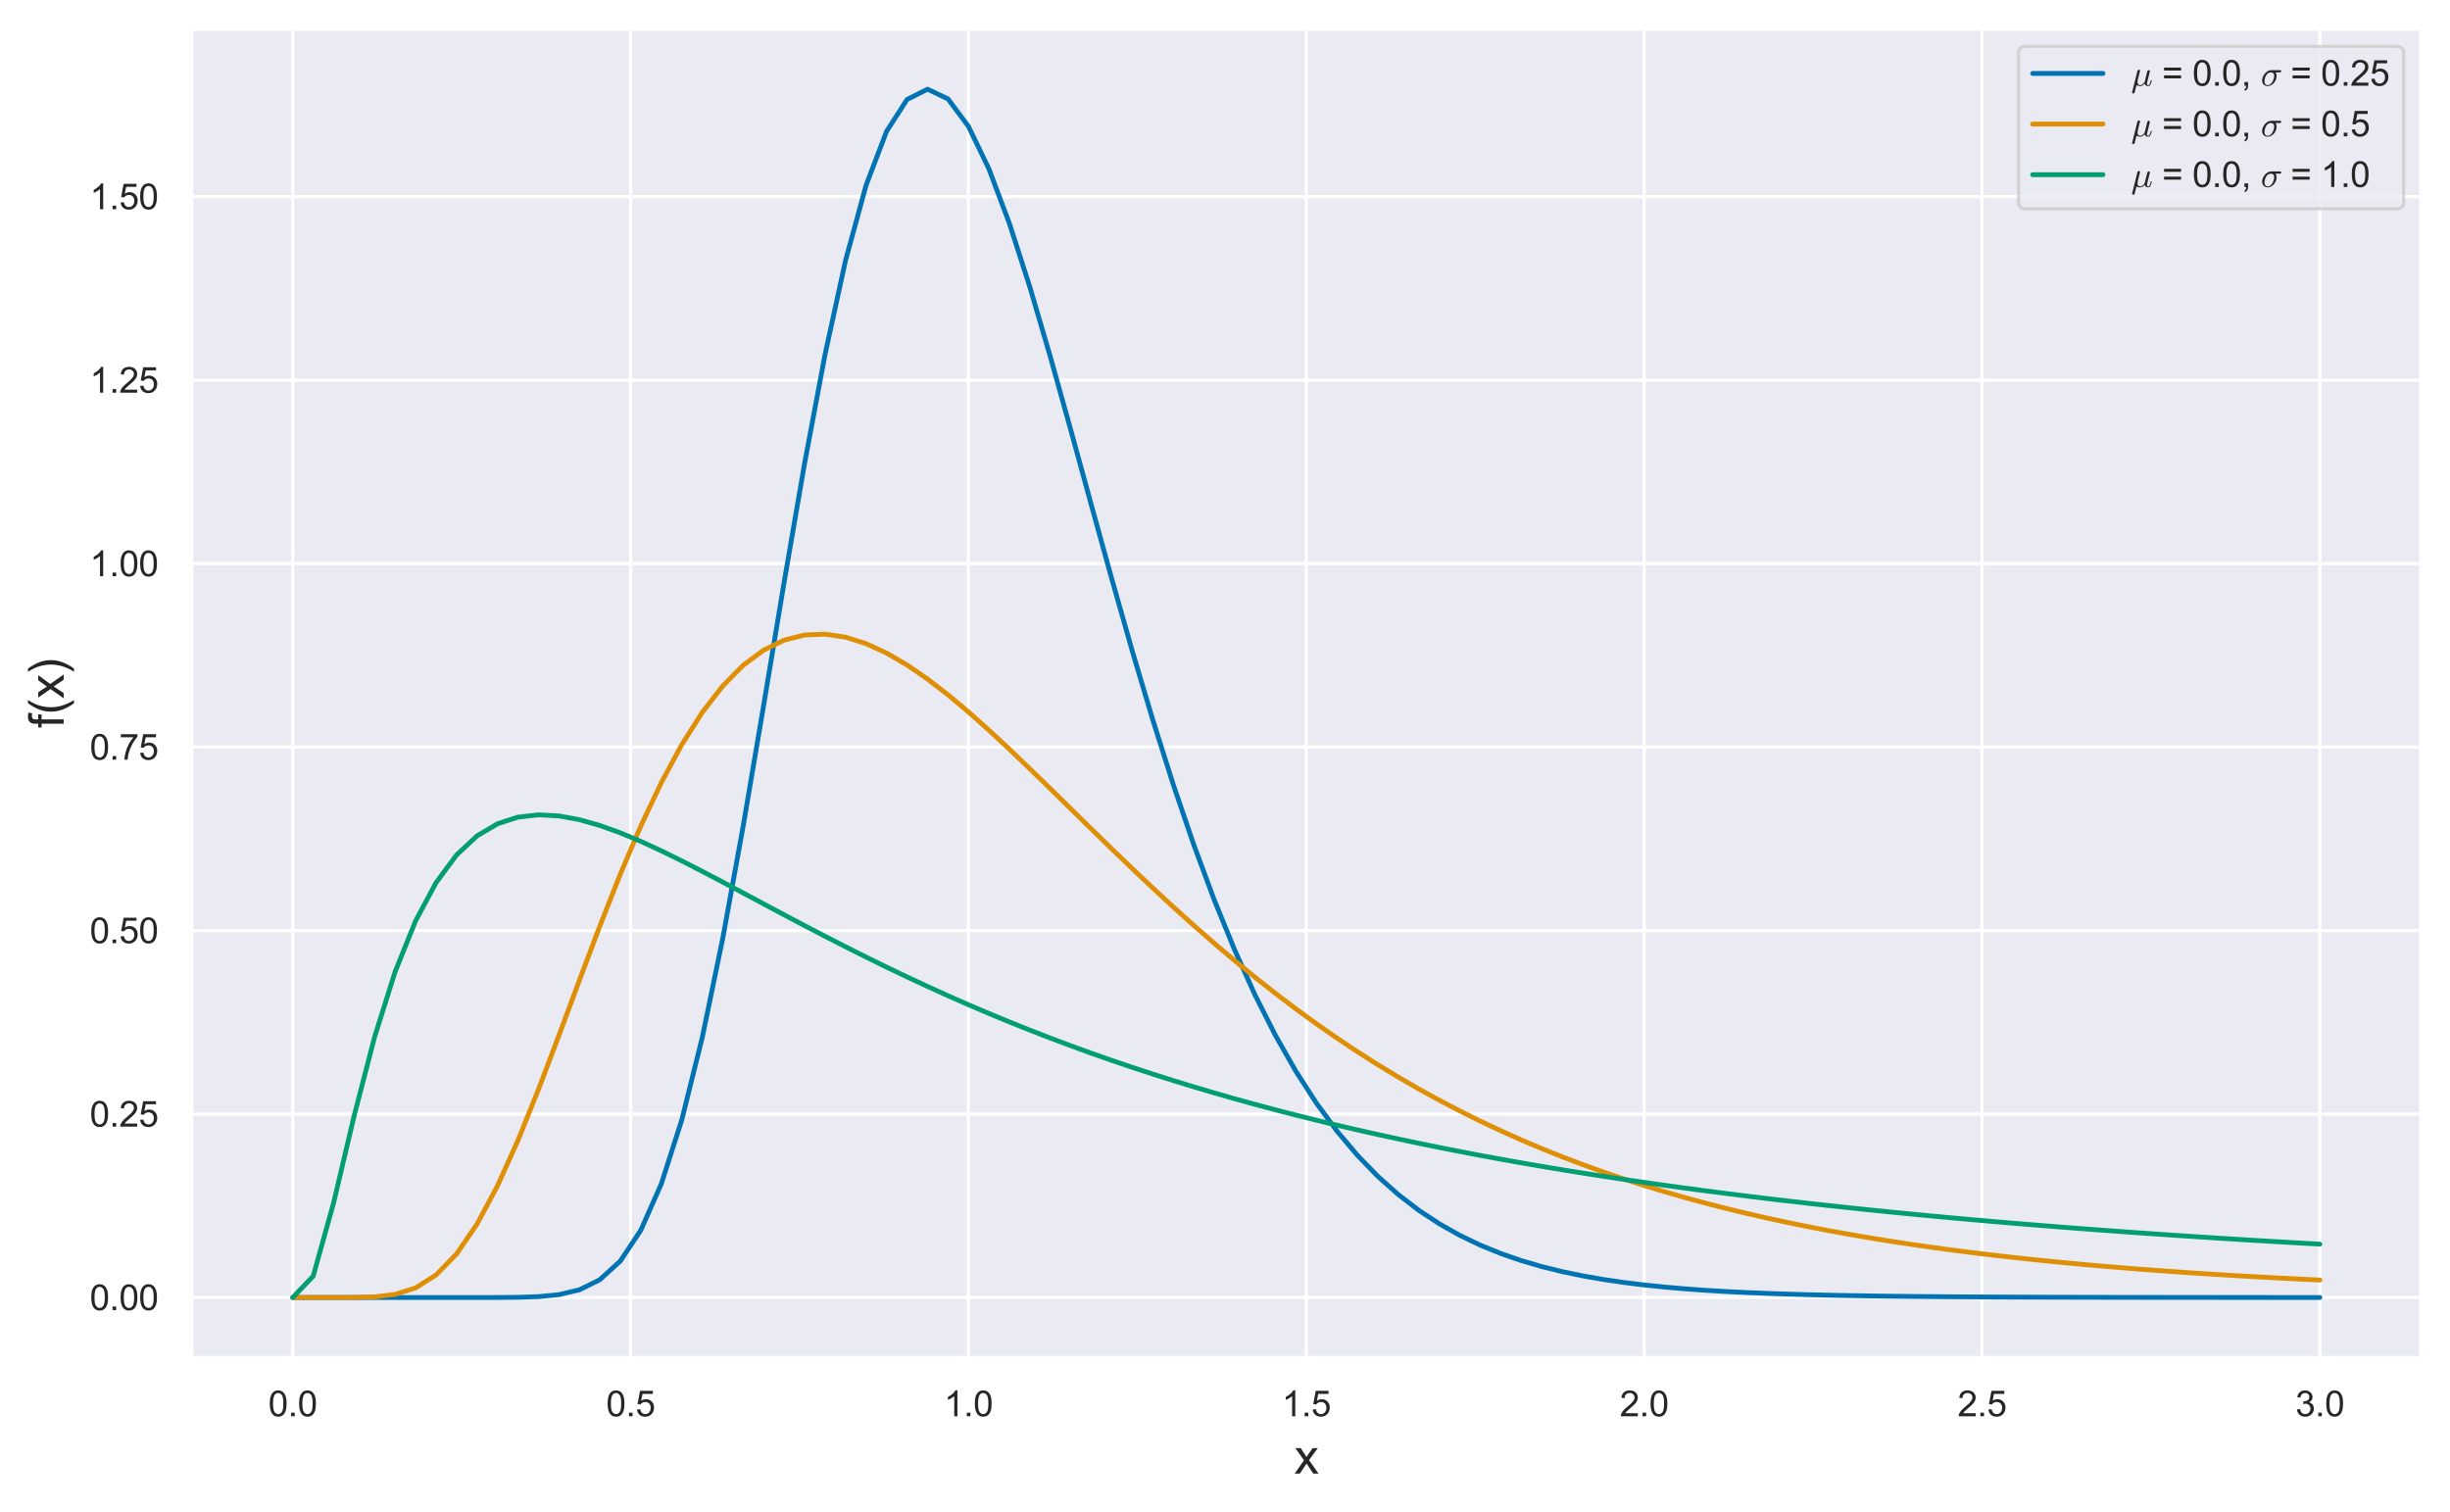 <?xml version="1.0" encoding="utf-8" standalone="no"?>
<!DOCTYPE svg PUBLIC "-//W3C//DTD SVG 1.1//EN"
  "http://www.w3.org/Graphics/SVG/1.1/DTD/svg11.dtd">
<svg xmlns:xlink="http://www.w3.org/1999/xlink" width="613.087pt" height="378.362pt" viewBox="0 0 613.087 378.362" xmlns="http://www.w3.org/2000/svg" version="1.1">
 <defs>
  <style type="text/css">*{stroke-linejoin: round; stroke-linecap: butt}</style>
 </defs>
 <g id="figure_1">
  <g id="patch_1">
   <path d="M 0 378.362 
L 613.087 378.362 
L 613.087 0 
L 0 0 
z
" style="fill: #ffffff"/>
  </g>
  <g id="axes_1">
   <g id="patch_2">
    <path d="M 47.887 339.84 
L 605.887 339.84 
L 605.887 7.2 
L 47.887 7.2 
z
" style="fill: #eaeaf2"/>
   </g>
   <g id="matplotlib.axis_1">
    <g id="xtick_1">
     <g id="line2d_1">
      <path d="M 73.251 339.84 
L 73.251 7.2 
" clip-path="url(#pdef473890b)" style="fill: none; stroke: #ffffff; stroke-width: 0.8; stroke-linecap: round"/>
     </g>
     <g id="text_1">
      <!-- 0.0 -->
      <g style="fill: #262626" transform="translate(67.135 354.439) scale(0.088 -0.088)">
       <defs>
        <path id="ArialMT-30" d="M 266 2259 
Q 266 3072 433 3567 
Q 600 4063 929 4331 
Q 1259 4600 1759 4600 
Q 2128 4600 2406 4451 
Q 2684 4303 2865 4023 
Q 3047 3744 3150 3342 
Q 3253 2941 3253 2259 
Q 3253 1453 3087 958 
Q 2922 463 2592 192 
Q 2263 -78 1759 -78 
Q 1097 -78 719 397 
Q 266 969 266 2259 
z
M 844 2259 
Q 844 1131 1108 757 
Q 1372 384 1759 384 
Q 2147 384 2411 759 
Q 2675 1134 2675 2259 
Q 2675 3391 2411 3762 
Q 2147 4134 1753 4134 
Q 1366 4134 1134 3806 
Q 844 3388 844 2259 
z
" transform="scale(0.016)"/>
        <path id="ArialMT-2e" d="M 581 0 
L 581 641 
L 1222 641 
L 1222 0 
L 581 0 
z
" transform="scale(0.016)"/>
       </defs>
       <use xlink:href="#ArialMT-30"/>
       <use xlink:href="#ArialMT-2e" x="55.615"/>
       <use xlink:href="#ArialMT-30" x="83.398"/>
      </g>
     </g>
    </g>
    <g id="xtick_2">
     <g id="line2d_2">
      <path d="M 157.796 339.84 
L 157.796 7.2 
" clip-path="url(#pdef473890b)" style="fill: none; stroke: #ffffff; stroke-width: 0.8; stroke-linecap: round"/>
     </g>
     <g id="text_2">
      <!-- 0.5 -->
      <g style="fill: #262626" transform="translate(151.68 354.439) scale(0.088 -0.088)">
       <defs>
        <path id="ArialMT-35" d="M 266 1200 
L 856 1250 
Q 922 819 1161 601 
Q 1400 384 1738 384 
Q 2144 384 2425 690 
Q 2706 997 2706 1503 
Q 2706 1984 2436 2262 
Q 2166 2541 1728 2541 
Q 1456 2541 1237 2417 
Q 1019 2294 894 2097 
L 366 2166 
L 809 4519 
L 3088 4519 
L 3088 3981 
L 1259 3981 
L 1013 2750 
Q 1425 3038 1878 3038 
Q 2478 3038 2890 2622 
Q 3303 2206 3303 1553 
Q 3303 931 2941 478 
Q 2500 -78 1738 -78 
Q 1113 -78 717 272 
Q 322 622 266 1200 
z
" transform="scale(0.016)"/>
       </defs>
       <use xlink:href="#ArialMT-30"/>
       <use xlink:href="#ArialMT-2e" x="55.615"/>
       <use xlink:href="#ArialMT-35" x="83.398"/>
      </g>
     </g>
    </g>
    <g id="xtick_3">
     <g id="line2d_3">
      <path d="M 242.341 339.84 
L 242.341 7.2 
" clip-path="url(#pdef473890b)" style="fill: none; stroke: #ffffff; stroke-width: 0.8; stroke-linecap: round"/>
     </g>
     <g id="text_3">
      <!-- 1.0 -->
      <g style="fill: #262626" transform="translate(236.225 354.439) scale(0.088 -0.088)">
       <defs>
        <path id="ArialMT-31" d="M 2384 0 
L 1822 0 
L 1822 3584 
Q 1619 3391 1289 3197 
Q 959 3003 697 2906 
L 697 3450 
Q 1169 3672 1522 3987 
Q 1875 4303 2022 4600 
L 2384 4600 
L 2384 0 
z
" transform="scale(0.016)"/>
       </defs>
       <use xlink:href="#ArialMT-31"/>
       <use xlink:href="#ArialMT-2e" x="55.615"/>
       <use xlink:href="#ArialMT-30" x="83.398"/>
      </g>
     </g>
    </g>
    <g id="xtick_4">
     <g id="line2d_4">
      <path d="M 326.887 339.84 
L 326.887 7.2 
" clip-path="url(#pdef473890b)" style="fill: none; stroke: #ffffff; stroke-width: 0.8; stroke-linecap: round"/>
     </g>
     <g id="text_4">
      <!-- 1.5 -->
      <g style="fill: #262626" transform="translate(320.771 354.439) scale(0.088 -0.088)">
       <use xlink:href="#ArialMT-31"/>
       <use xlink:href="#ArialMT-2e" x="55.615"/>
       <use xlink:href="#ArialMT-35" x="83.398"/>
      </g>
     </g>
    </g>
    <g id="xtick_5">
     <g id="line2d_5">
      <path d="M 411.432 339.84 
L 411.432 7.2 
" clip-path="url(#pdef473890b)" style="fill: none; stroke: #ffffff; stroke-width: 0.8; stroke-linecap: round"/>
     </g>
     <g id="text_5">
      <!-- 2.0 -->
      <g style="fill: #262626" transform="translate(405.316 354.439) scale(0.088 -0.088)">
       <defs>
        <path id="ArialMT-32" d="M 3222 541 
L 3222 0 
L 194 0 
Q 188 203 259 391 
Q 375 700 629 1000 
Q 884 1300 1366 1694 
Q 2113 2306 2375 2664 
Q 2638 3022 2638 3341 
Q 2638 3675 2398 3904 
Q 2159 4134 1775 4134 
Q 1369 4134 1125 3890 
Q 881 3647 878 3216 
L 300 3275 
Q 359 3922 746 4261 
Q 1134 4600 1788 4600 
Q 2447 4600 2831 4234 
Q 3216 3869 3216 3328 
Q 3216 3053 3103 2787 
Q 2991 2522 2730 2228 
Q 2469 1934 1863 1422 
Q 1356 997 1212 845 
Q 1069 694 975 541 
L 3222 541 
z
" transform="scale(0.016)"/>
       </defs>
       <use xlink:href="#ArialMT-32"/>
       <use xlink:href="#ArialMT-2e" x="55.615"/>
       <use xlink:href="#ArialMT-30" x="83.398"/>
      </g>
     </g>
    </g>
    <g id="xtick_6">
     <g id="line2d_6">
      <path d="M 495.978 339.84 
L 495.978 7.2 
" clip-path="url(#pdef473890b)" style="fill: none; stroke: #ffffff; stroke-width: 0.8; stroke-linecap: round"/>
     </g>
     <g id="text_6">
      <!-- 2.5 -->
      <g style="fill: #262626" transform="translate(489.862 354.439) scale(0.088 -0.088)">
       <use xlink:href="#ArialMT-32"/>
       <use xlink:href="#ArialMT-2e" x="55.615"/>
       <use xlink:href="#ArialMT-35" x="83.398"/>
      </g>
     </g>
    </g>
    <g id="xtick_7">
     <g id="line2d_7">
      <path d="M 580.523 339.84 
L 580.523 7.2 
" clip-path="url(#pdef473890b)" style="fill: none; stroke: #ffffff; stroke-width: 0.8; stroke-linecap: round"/>
     </g>
     <g id="text_7">
      <!-- 3.0 -->
      <g style="fill: #262626" transform="translate(574.407 354.439) scale(0.088 -0.088)">
       <defs>
        <path id="ArialMT-33" d="M 269 1209 
L 831 1284 
Q 928 806 1161 595 
Q 1394 384 1728 384 
Q 2125 384 2398 659 
Q 2672 934 2672 1341 
Q 2672 1728 2419 1979 
Q 2166 2231 1775 2231 
Q 1616 2231 1378 2169 
L 1441 2663 
Q 1497 2656 1531 2656 
Q 1891 2656 2178 2843 
Q 2466 3031 2466 3422 
Q 2466 3731 2256 3934 
Q 2047 4138 1716 4138 
Q 1388 4138 1169 3931 
Q 950 3725 888 3313 
L 325 3413 
Q 428 3978 793 4289 
Q 1159 4600 1703 4600 
Q 2078 4600 2393 4439 
Q 2709 4278 2876 4000 
Q 3044 3722 3044 3409 
Q 3044 3113 2884 2869 
Q 2725 2625 2413 2481 
Q 2819 2388 3044 2092 
Q 3269 1797 3269 1353 
Q 3269 753 2831 336 
Q 2394 -81 1725 -81 
Q 1122 -81 723 278 
Q 325 638 269 1209 
z
" transform="scale(0.016)"/>
       </defs>
       <use xlink:href="#ArialMT-33"/>
       <use xlink:href="#ArialMT-2e" x="55.615"/>
       <use xlink:href="#ArialMT-30" x="83.398"/>
      </g>
     </g>
    </g>
    <g id="text_8">
     <!-- x -->
     <g style="fill: #262626" transform="translate(323.887 368.777) scale(0.12 -0.12)">
      <defs>
       <path id="ArialMT-78" d="M 47 0 
L 1259 1725 
L 138 3319 
L 841 3319 
L 1350 2541 
Q 1494 2319 1581 2169 
Q 1719 2375 1834 2534 
L 2394 3319 
L 3066 3319 
L 1919 1756 
L 3153 0 
L 2463 0 
L 1781 1031 
L 1600 1309 
L 728 0 
L 47 0 
z
" transform="scale(0.016)"/>
      </defs>
      <use xlink:href="#ArialMT-78"/>
     </g>
    </g>
   </g>
   <g id="matplotlib.axis_2">
    <g id="ytick_1">
     <g id="line2d_8">
      <path d="M 47.887 324.72 
L 605.887 324.72 
" clip-path="url(#pdef473890b)" style="fill: none; stroke: #ffffff; stroke-width: 0.8; stroke-linecap: round"/>
     </g>
     <g id="text_9">
      <!-- 0.00 -->
      <g style="fill: #262626" transform="translate(22.461 327.869) scale(0.088 -0.088)">
       <use xlink:href="#ArialMT-30"/>
       <use xlink:href="#ArialMT-2e" x="55.615"/>
       <use xlink:href="#ArialMT-30" x="83.398"/>
       <use xlink:href="#ArialMT-30" x="139.014"/>
      </g>
     </g>
    </g>
    <g id="ytick_2">
     <g id="line2d_9">
      <path d="M 47.887 278.802 
L 605.887 278.802 
" clip-path="url(#pdef473890b)" style="fill: none; stroke: #ffffff; stroke-width: 0.8; stroke-linecap: round"/>
     </g>
     <g id="text_10">
      <!-- 0.25 -->
      <g style="fill: #262626" transform="translate(22.461 281.952) scale(0.088 -0.088)">
       <use xlink:href="#ArialMT-30"/>
       <use xlink:href="#ArialMT-2e" x="55.615"/>
       <use xlink:href="#ArialMT-32" x="83.398"/>
       <use xlink:href="#ArialMT-35" x="139.014"/>
      </g>
     </g>
    </g>
    <g id="ytick_3">
     <g id="line2d_10">
      <path d="M 47.887 232.885 
L 605.887 232.885 
" clip-path="url(#pdef473890b)" style="fill: none; stroke: #ffffff; stroke-width: 0.8; stroke-linecap: round"/>
     </g>
     <g id="text_11">
      <!-- 0.50 -->
      <g style="fill: #262626" transform="translate(22.461 236.034) scale(0.088 -0.088)">
       <use xlink:href="#ArialMT-30"/>
       <use xlink:href="#ArialMT-2e" x="55.615"/>
       <use xlink:href="#ArialMT-35" x="83.398"/>
       <use xlink:href="#ArialMT-30" x="139.014"/>
      </g>
     </g>
    </g>
    <g id="ytick_4">
     <g id="line2d_11">
      <path d="M 47.887 186.967 
L 605.887 186.967 
" clip-path="url(#pdef473890b)" style="fill: none; stroke: #ffffff; stroke-width: 0.8; stroke-linecap: round"/>
     </g>
     <g id="text_12">
      <!-- 0.75 -->
      <g style="fill: #262626" transform="translate(22.461 190.116) scale(0.088 -0.088)">
       <defs>
        <path id="ArialMT-37" d="M 303 3981 
L 303 4522 
L 3269 4522 
L 3269 4084 
Q 2831 3619 2401 2847 
Q 1972 2075 1738 1259 
Q 1569 684 1522 0 
L 944 0 
Q 953 541 1156 1306 
Q 1359 2072 1739 2783 
Q 2119 3494 2547 3981 
L 303 3981 
z
" transform="scale(0.016)"/>
       </defs>
       <use xlink:href="#ArialMT-30"/>
       <use xlink:href="#ArialMT-2e" x="55.615"/>
       <use xlink:href="#ArialMT-37" x="83.398"/>
       <use xlink:href="#ArialMT-35" x="139.014"/>
      </g>
     </g>
    </g>
    <g id="ytick_5">
     <g id="line2d_12">
      <path d="M 47.887 141.049 
L 605.887 141.049 
" clip-path="url(#pdef473890b)" style="fill: none; stroke: #ffffff; stroke-width: 0.8; stroke-linecap: round"/>
     </g>
     <g id="text_13">
      <!-- 1.00 -->
      <g style="fill: #262626" transform="translate(22.461 144.199) scale(0.088 -0.088)">
       <use xlink:href="#ArialMT-31"/>
       <use xlink:href="#ArialMT-2e" x="55.615"/>
       <use xlink:href="#ArialMT-30" x="83.398"/>
       <use xlink:href="#ArialMT-30" x="139.014"/>
      </g>
     </g>
    </g>
    <g id="ytick_6">
     <g id="line2d_13">
      <path d="M 47.887 95.132 
L 605.887 95.132 
" clip-path="url(#pdef473890b)" style="fill: none; stroke: #ffffff; stroke-width: 0.8; stroke-linecap: round"/>
     </g>
     <g id="text_14">
      <!-- 1.25 -->
      <g style="fill: #262626" transform="translate(22.461 98.281) scale(0.088 -0.088)">
       <use xlink:href="#ArialMT-31"/>
       <use xlink:href="#ArialMT-2e" x="55.615"/>
       <use xlink:href="#ArialMT-32" x="83.398"/>
       <use xlink:href="#ArialMT-35" x="139.014"/>
      </g>
     </g>
    </g>
    <g id="ytick_7">
     <g id="line2d_14">
      <path d="M 47.887 49.214 
L 605.887 49.214 
" clip-path="url(#pdef473890b)" style="fill: none; stroke: #ffffff; stroke-width: 0.8; stroke-linecap: round"/>
     </g>
     <g id="text_15">
      <!-- 1.50 -->
      <g style="fill: #262626" transform="translate(22.461 52.363) scale(0.088 -0.088)">
       <use xlink:href="#ArialMT-31"/>
       <use xlink:href="#ArialMT-2e" x="55.615"/>
       <use xlink:href="#ArialMT-35" x="83.398"/>
       <use xlink:href="#ArialMT-30" x="139.014"/>
      </g>
     </g>
    </g>
    <g id="text_16">
     <!-- f(x) -->
     <g style="fill: #262626" transform="translate(15.936 182.183) rotate(-90) scale(0.12 -0.12)">
      <defs>
       <path id="ArialMT-66" d="M 556 0 
L 556 2881 
L 59 2881 
L 59 3319 
L 556 3319 
L 556 3672 
Q 556 4006 616 4169 
Q 697 4388 901 4523 
Q 1106 4659 1475 4659 
Q 1713 4659 2000 4603 
L 1916 4113 
Q 1741 4144 1584 4144 
Q 1328 4144 1222 4034 
Q 1116 3925 1116 3625 
L 1116 3319 
L 1763 3319 
L 1763 2881 
L 1116 2881 
L 1116 0 
L 556 0 
z
" transform="scale(0.016)"/>
       <path id="ArialMT-28" d="M 1497 -1347 
Q 1031 -759 709 28 
Q 388 816 388 1659 
Q 388 2403 628 3084 
Q 909 3875 1497 4659 
L 1900 4659 
Q 1522 4009 1400 3731 
Q 1209 3300 1100 2831 
Q 966 2247 966 1656 
Q 966 153 1900 -1347 
L 1497 -1347 
z
" transform="scale(0.016)"/>
       <path id="ArialMT-29" d="M 791 -1347 
L 388 -1347 
Q 1322 153 1322 1656 
Q 1322 2244 1188 2822 
Q 1081 3291 891 3722 
Q 769 4003 388 4659 
L 791 4659 
Q 1378 3875 1659 3084 
Q 1900 2403 1900 1659 
Q 1900 816 1576 28 
Q 1253 -759 791 -1347 
z
" transform="scale(0.016)"/>
      </defs>
      <use xlink:href="#ArialMT-66"/>
      <use xlink:href="#ArialMT-28" x="27.783"/>
      <use xlink:href="#ArialMT-78" x="61.084"/>
      <use xlink:href="#ArialMT-29" x="111.084"/>
     </g>
    </g>
   </g>
   <g id="line2d_15">
    <path d="M 73.251 324.72 
L 78.374 324.72 
L 83.498 324.72 
L 88.622 324.72 
L 93.746 324.72 
L 98.87 324.72 
L 103.994 324.72 
L 109.118 324.72 
L 114.242 324.72 
L 119.366 324.719 
L 124.49 324.709 
L 129.614 324.664 
L 134.738 324.496 
L 139.862 324.001 
L 144.986 322.793 
L 150.11 320.258 
L 155.234 315.586 
L 160.358 307.874 
L 165.482 296.29 
L 170.606 280.271 
L 175.73 259.676 
L 180.854 234.868 
L 185.978 206.712 
L 191.102 176.475 
L 196.226 145.672 
L 201.35 115.895 
L 206.474 88.635 
L 211.598 65.151 
L 216.722 46.381 
L 221.846 32.897 
L 226.97 24.913 
L 232.093 22.32 
L 237.217 24.746 
L 242.341 31.624 
L 247.465 42.265 
L 252.589 55.921 
L 257.713 71.838 
L 262.837 89.3 
L 267.961 107.655 
L 273.085 126.339 
L 278.209 144.879 
L 283.333 162.897 
L 288.457 180.106 
L 293.581 196.299 
L 298.705 211.342 
L 303.829 225.158 
L 308.953 237.724 
L 314.077 249.051 
L 319.201 259.181 
L 324.325 268.176 
L 329.449 276.113 
L 334.573 283.076 
L 339.697 289.151 
L 344.821 294.426 
L 349.945 298.987 
L 355.069 302.915 
L 360.193 306.285 
L 365.317 309.167 
L 370.441 311.623 
L 375.565 313.711 
L 380.689 315.481 
L 385.812 316.979 
L 390.936 318.242 
L 396.06 319.307 
L 401.184 320.201 
L 406.308 320.952 
L 411.432 321.582 
L 416.556 322.108 
L 421.68 322.548 
L 426.804 322.915 
L 431.928 323.221 
L 437.052 323.476 
L 442.176 323.688 
L 447.3 323.865 
L 452.424 324.011 
L 457.548 324.133 
L 462.672 324.234 
L 467.796 324.318 
L 472.92 324.387 
L 478.044 324.444 
L 483.168 324.492 
L 488.292 324.531 
L 493.416 324.564 
L 498.54 324.591 
L 503.664 324.613 
L 508.788 324.632 
L 513.912 324.647 
L 519.036 324.66 
L 524.16 324.67 
L 529.284 324.679 
L 534.408 324.686 
L 539.532 324.692 
L 544.655 324.697 
L 549.779 324.701 
L 554.903 324.704 
L 560.027 324.707 
L 565.151 324.709 
L 570.275 324.711 
L 575.399 324.712 
L 580.523 324.714 
" clip-path="url(#pdef473890b)" style="fill: none; stroke: #0173b2; stroke-width: 1.2; stroke-linecap: round"/>
   </g>
   <g id="line2d_16">
    <path d="M 73.251 324.72 
L 78.374 324.72 
L 83.498 324.72 
L 88.622 324.704 
L 93.746 324.556 
L 98.87 323.939 
L 103.994 322.31 
L 109.118 319.084 
L 114.242 313.825 
L 119.366 306.357 
L 124.49 296.771 
L 129.614 285.387 
L 134.738 272.666 
L 139.862 259.137 
L 144.986 245.331 
L 150.11 231.731 
L 155.234 218.75 
L 160.358 206.715 
L 165.482 195.865 
L 170.606 186.359 
L 175.73 178.286 
L 180.854 171.671 
L 185.978 166.496 
L 191.102 162.702 
L 196.226 160.208 
L 201.35 158.913 
L 206.474 158.704 
L 211.598 159.466 
L 216.722 161.081 
L 221.846 163.435 
L 226.97 166.419 
L 232.093 169.932 
L 237.217 173.878 
L 242.341 178.172 
L 247.465 182.735 
L 252.589 187.5 
L 257.713 192.403 
L 262.837 197.392 
L 267.961 202.421 
L 273.085 207.449 
L 278.209 212.443 
L 283.333 217.374 
L 288.457 222.219 
L 293.581 226.958 
L 298.705 231.576 
L 303.829 236.06 
L 308.953 240.402 
L 314.077 244.595 
L 319.201 248.634 
L 324.325 252.516 
L 329.449 256.241 
L 334.573 259.808 
L 339.697 263.219 
L 344.821 266.477 
L 349.945 269.584 
L 355.069 272.543 
L 360.193 275.359 
L 365.317 278.037 
L 370.441 280.58 
L 375.565 282.994 
L 380.689 285.283 
L 385.812 287.453 
L 390.936 289.509 
L 396.06 291.456 
L 401.184 293.298 
L 406.308 295.041 
L 411.432 296.689 
L 416.556 298.247 
L 421.68 299.72 
L 426.804 301.11 
L 431.928 302.424 
L 437.052 303.665 
L 442.176 304.836 
L 447.3 305.942 
L 452.424 306.986 
L 457.548 307.971 
L 462.672 308.9 
L 467.796 309.777 
L 472.92 310.605 
L 478.044 311.385 
L 483.168 312.122 
L 488.292 312.817 
L 493.416 313.472 
L 498.54 314.091 
L 503.664 314.674 
L 508.788 315.224 
L 513.912 315.744 
L 519.036 316.233 
L 524.16 316.696 
L 529.284 317.132 
L 534.408 317.543 
L 539.532 317.932 
L 544.655 318.298 
L 549.779 318.644 
L 554.903 318.971 
L 560.027 319.279 
L 565.151 319.57 
L 570.275 319.845 
L 575.399 320.105 
L 580.523 320.35 
" clip-path="url(#pdef473890b)" style="fill: none; stroke: #de8f05; stroke-width: 1.2; stroke-linecap: round"/>
   </g>
   <g id="line2d_17">
    <path d="M 73.251 324.72 
L 78.374 319.366 
L 83.498 300.956 
L 88.622 279.246 
L 93.746 259.49 
L 98.87 243.207 
L 103.994 230.477 
L 109.118 220.903 
L 114.242 213.975 
L 119.366 209.203 
L 124.49 206.162 
L 129.614 204.498 
L 134.738 203.92 
L 139.862 204.194 
L 144.986 205.133 
L 150.11 206.585 
L 155.234 208.429 
L 160.358 210.569 
L 165.482 212.928 
L 170.606 215.443 
L 175.73 218.066 
L 180.854 220.756 
L 185.978 223.482 
L 191.102 226.22 
L 196.226 228.95 
L 201.35 231.655 
L 206.474 234.324 
L 211.598 236.948 
L 216.722 239.519 
L 221.846 242.032 
L 226.97 244.484 
L 232.093 246.871 
L 237.217 249.192 
L 242.341 251.446 
L 247.465 253.633 
L 252.589 255.753 
L 257.713 257.806 
L 262.837 259.794 
L 267.961 261.717 
L 273.085 263.578 
L 278.209 265.377 
L 283.333 267.117 
L 288.457 268.798 
L 293.581 270.422 
L 298.705 271.992 
L 303.829 273.509 
L 308.953 274.975 
L 314.077 276.391 
L 319.201 277.759 
L 324.325 279.081 
L 329.449 280.359 
L 334.573 281.594 
L 339.697 282.787 
L 344.821 283.94 
L 349.945 285.055 
L 355.069 286.133 
L 360.193 287.176 
L 365.317 288.184 
L 370.441 289.159 
L 375.565 290.102 
L 380.689 291.014 
L 385.812 291.897 
L 390.936 292.752 
L 396.06 293.579 
L 401.184 294.38 
L 406.308 295.156 
L 411.432 295.907 
L 416.556 296.634 
L 421.68 297.339 
L 426.804 298.022 
L 431.928 298.684 
L 437.052 299.326 
L 442.176 299.948 
L 447.3 300.551 
L 452.424 301.136 
L 457.548 301.703 
L 462.672 302.254 
L 467.796 302.788 
L 472.92 303.306 
L 478.044 303.809 
L 483.168 304.298 
L 488.292 304.772 
L 493.416 305.233 
L 498.54 305.68 
L 503.664 306.115 
L 508.788 306.537 
L 513.912 306.948 
L 519.036 307.347 
L 524.16 307.734 
L 529.284 308.111 
L 534.408 308.478 
L 539.532 308.835 
L 544.655 309.181 
L 549.779 309.519 
L 554.903 309.847 
L 560.027 310.167 
L 565.151 310.478 
L 570.275 310.78 
L 575.399 311.075 
L 580.523 311.362 
" clip-path="url(#pdef473890b)" style="fill: none; stroke: #029e73; stroke-width: 1.2; stroke-linecap: round"/>
   </g>
   <g id="patch_3">
    <path d="M 47.887 339.84 
L 47.887 7.2 
" style="fill: none; stroke: #ffffff; stroke-linejoin: miter; stroke-linecap: square"/>
   </g>
   <g id="patch_4">
    <path d="M 605.887 339.84 
L 605.887 7.2 
" style="fill: none; stroke: #ffffff; stroke-linejoin: miter; stroke-linecap: square"/>
   </g>
   <g id="patch_5">
    <path d="M 47.887 339.84 
L 605.887 339.84 
" style="fill: none; stroke: #ffffff; stroke-linejoin: miter; stroke-linecap: square"/>
   </g>
   <g id="patch_6">
    <path d="M 47.887 7.2 
L 605.887 7.2 
" style="fill: none; stroke: #ffffff; stroke-linejoin: miter; stroke-linecap: square"/>
   </g>
   <g id="legend_1">
    <g id="patch_7">
     <path d="M 506.887 52.256 
L 599.727 52.256 
Q 601.487 52.256 601.487 50.496 
L 601.487 13.36 
Q 601.487 11.6 599.727 11.6 
L 506.887 11.6 
Q 505.127 11.6 505.127 13.36 
L 505.127 50.496 
Q 505.127 52.256 506.887 52.256 
z
" style="fill: #eaeaf2; opacity: 0.8; stroke: #cccccc; stroke-width: 0.8; stroke-linejoin: miter"/>
    </g>
    <g id="line2d_18">
     <path d="M 508.647 18.376 
L 517.447 18.376 
L 526.247 18.376 
" style="fill: none; stroke: #0173b2; stroke-width: 1.2; stroke-linecap: round"/>
    </g>
    <g id="text_17">
     <!-- $\mu$ = 0.0, $\sigma$ = 0.25 -->
     <g style="fill: #262626" transform="translate(533.287 21.456) scale(0.088 -0.088)">
      <defs>
       <path id="Cmmi10-b9" d="M 178 -1203 
Q 178 -1166 184 -1153 
L 1125 2625 
Q 1153 2716 1226 2772 
Q 1300 2828 1394 2828 
Q 1475 2828 1531 2779 
Q 1588 2731 1588 2650 
Q 1588 2631 1586 2620 
Q 1584 2609 1581 2597 
L 1203 1100 
Q 1141 834 1141 641 
Q 1141 403 1253 250 
Q 1366 97 1594 97 
Q 2059 97 2413 678 
Q 2416 684 2417 687 
Q 2419 691 2419 697 
L 2881 2553 
Q 2903 2638 2981 2698 
Q 3059 2759 3150 2759 
Q 3225 2759 3283 2709 
Q 3341 2659 3341 2578 
Q 3341 2541 3334 2528 
L 2875 684 
Q 2828 503 2828 372 
Q 2828 97 3016 97 
Q 3216 97 3317 344 
Q 3419 591 3494 941 
Q 3506 978 3547 978 
L 3622 978 
Q 3647 978 3664 958 
Q 3681 938 3681 916 
Q 3569 469 3436 198 
Q 3303 -72 3003 -72 
Q 2791 -72 2627 50 
Q 2463 172 2413 378 
Q 2253 178 2039 53 
Q 1825 -72 1588 -72 
Q 1188 -72 959 116 
L 634 -1178 
Q 616 -1269 541 -1325 
Q 466 -1381 372 -1381 
Q 294 -1381 236 -1332 
Q 178 -1284 178 -1203 
z
" transform="scale(0.016)"/>
       <path id="ArialMT-20" transform="scale(0.016)"/>
       <path id="ArialMT-3d" d="M 3381 2694 
L 356 2694 
L 356 3219 
L 3381 3219 
L 3381 2694 
z
M 3381 1303 
L 356 1303 
L 356 1828 
L 3381 1828 
L 3381 1303 
z
" transform="scale(0.016)"/>
       <path id="ArialMT-2c" d="M 569 0 
L 569 641 
L 1209 641 
L 1209 0 
Q 1209 -353 1084 -570 
Q 959 -788 688 -906 
L 531 -666 
Q 709 -588 793 -436 
Q 878 -284 888 0 
L 569 0 
z
" transform="scale(0.016)"/>
       <path id="Cmmi10-be" d="M 1197 -72 
Q 913 -72 692 64 
Q 472 200 351 431 
Q 231 663 231 941 
Q 231 1238 365 1566 
Q 500 1894 733 2166 
Q 966 2438 1259 2598 
Q 1553 2759 1863 2759 
L 3475 2759 
Q 3541 2759 3587 2715 
Q 3634 2672 3634 2597 
Q 3634 2503 3567 2433 
Q 3500 2363 3406 2363 
L 2625 2363 
Q 2809 2088 2809 1697 
Q 2809 1375 2684 1062 
Q 2559 750 2337 492 
Q 2116 234 1820 81 
Q 1525 -72 1197 -72 
z
M 1203 97 
Q 1553 97 1823 370 
Q 2094 644 2237 1039 
Q 2381 1434 2381 1772 
Q 2381 2047 2229 2205 
Q 2078 2363 1806 2363 
Q 1434 2363 1173 2113 
Q 913 1863 783 1484 
Q 653 1106 653 756 
Q 653 481 798 289 
Q 944 97 1203 97 
z
" transform="scale(0.016)"/>
      </defs>
      <use xlink:href="#Cmmi10-b9" transform="translate(0 0.125)"/>
      <use xlink:href="#ArialMT-20" transform="translate(60.205 0.125)"/>
      <use xlink:href="#ArialMT-3d" transform="translate(87.988 0.125)"/>
      <use xlink:href="#ArialMT-20" transform="translate(146.387 0.125)"/>
      <use xlink:href="#ArialMT-30" transform="translate(174.17 0.125)"/>
      <use xlink:href="#ArialMT-2e" transform="translate(229.785 0.125)"/>
      <use xlink:href="#ArialMT-30" transform="translate(257.568 0.125)"/>
      <use xlink:href="#ArialMT-2c" transform="translate(313.184 0.125)"/>
      <use xlink:href="#ArialMT-20" transform="translate(340.967 0.125)"/>
      <use xlink:href="#Cmmi10-be" transform="translate(368.75 0.125)"/>
      <use xlink:href="#ArialMT-20" transform="translate(425.83 0.125)"/>
      <use xlink:href="#ArialMT-3d" transform="translate(453.613 0.125)"/>
      <use xlink:href="#ArialMT-20" transform="translate(512.012 0.125)"/>
      <use xlink:href="#ArialMT-30" transform="translate(539.795 0.125)"/>
      <use xlink:href="#ArialMT-2e" transform="translate(595.41 0.125)"/>
      <use xlink:href="#ArialMT-32" transform="translate(623.193 0.125)"/>
      <use xlink:href="#ArialMT-35" transform="translate(678.809 0.125)"/>
     </g>
    </g>
    <g id="line2d_19">
     <path d="M 508.647 31.048 
L 517.447 31.048 
L 526.247 31.048 
" style="fill: none; stroke: #de8f05; stroke-width: 1.2; stroke-linecap: round"/>
    </g>
    <g id="text_18">
     <!-- $\mu$ = 0.0, $\sigma$ = 0.5 -->
     <g style="fill: #262626" transform="translate(533.287 34.128) scale(0.088 -0.088)">
      <use xlink:href="#Cmmi10-b9" transform="translate(0 0.125)"/>
      <use xlink:href="#ArialMT-20" transform="translate(60.205 0.125)"/>
      <use xlink:href="#ArialMT-3d" transform="translate(87.988 0.125)"/>
      <use xlink:href="#ArialMT-20" transform="translate(146.387 0.125)"/>
      <use xlink:href="#ArialMT-30" transform="translate(174.17 0.125)"/>
      <use xlink:href="#ArialMT-2e" transform="translate(229.785 0.125)"/>
      <use xlink:href="#ArialMT-30" transform="translate(257.568 0.125)"/>
      <use xlink:href="#ArialMT-2c" transform="translate(313.184 0.125)"/>
      <use xlink:href="#ArialMT-20" transform="translate(340.967 0.125)"/>
      <use xlink:href="#Cmmi10-be" transform="translate(368.75 0.125)"/>
      <use xlink:href="#ArialMT-20" transform="translate(425.83 0.125)"/>
      <use xlink:href="#ArialMT-3d" transform="translate(453.613 0.125)"/>
      <use xlink:href="#ArialMT-20" transform="translate(512.012 0.125)"/>
      <use xlink:href="#ArialMT-30" transform="translate(539.795 0.125)"/>
      <use xlink:href="#ArialMT-2e" transform="translate(595.41 0.125)"/>
      <use xlink:href="#ArialMT-35" transform="translate(623.193 0.125)"/>
     </g>
    </g>
    <g id="line2d_20">
     <path d="M 508.647 43.72 
L 517.447 43.72 
L 526.247 43.72 
" style="fill: none; stroke: #029e73; stroke-width: 1.2; stroke-linecap: round"/>
    </g>
    <g id="text_19">
     <!-- $\mu$ = 0.0, $\sigma$ = 1.0 -->
     <g style="fill: #262626" transform="translate(533.287 46.8) scale(0.088 -0.088)">
      <use xlink:href="#Cmmi10-b9" transform="translate(0 0.125)"/>
      <use xlink:href="#ArialMT-20" transform="translate(60.205 0.125)"/>
      <use xlink:href="#ArialMT-3d" transform="translate(87.988 0.125)"/>
      <use xlink:href="#ArialMT-20" transform="translate(146.387 0.125)"/>
      <use xlink:href="#ArialMT-30" transform="translate(174.17 0.125)"/>
      <use xlink:href="#ArialMT-2e" transform="translate(229.785 0.125)"/>
      <use xlink:href="#ArialMT-30" transform="translate(257.568 0.125)"/>
      <use xlink:href="#ArialMT-2c" transform="translate(313.184 0.125)"/>
      <use xlink:href="#ArialMT-20" transform="translate(340.967 0.125)"/>
      <use xlink:href="#Cmmi10-be" transform="translate(368.75 0.125)"/>
      <use xlink:href="#ArialMT-20" transform="translate(425.83 0.125)"/>
      <use xlink:href="#ArialMT-3d" transform="translate(453.613 0.125)"/>
      <use xlink:href="#ArialMT-20" transform="translate(512.012 0.125)"/>
      <use xlink:href="#ArialMT-31" transform="translate(539.795 0.125)"/>
      <use xlink:href="#ArialMT-2e" transform="translate(595.41 0.125)"/>
      <use xlink:href="#ArialMT-30" transform="translate(623.193 0.125)"/>
     </g>
    </g>
   </g>
  </g>
 </g>
 <defs>
  <clipPath id="pdef473890b">
   <rect x="47.887" y="7.2" width="558" height="332.64"/>
  </clipPath>
 </defs>
</svg>